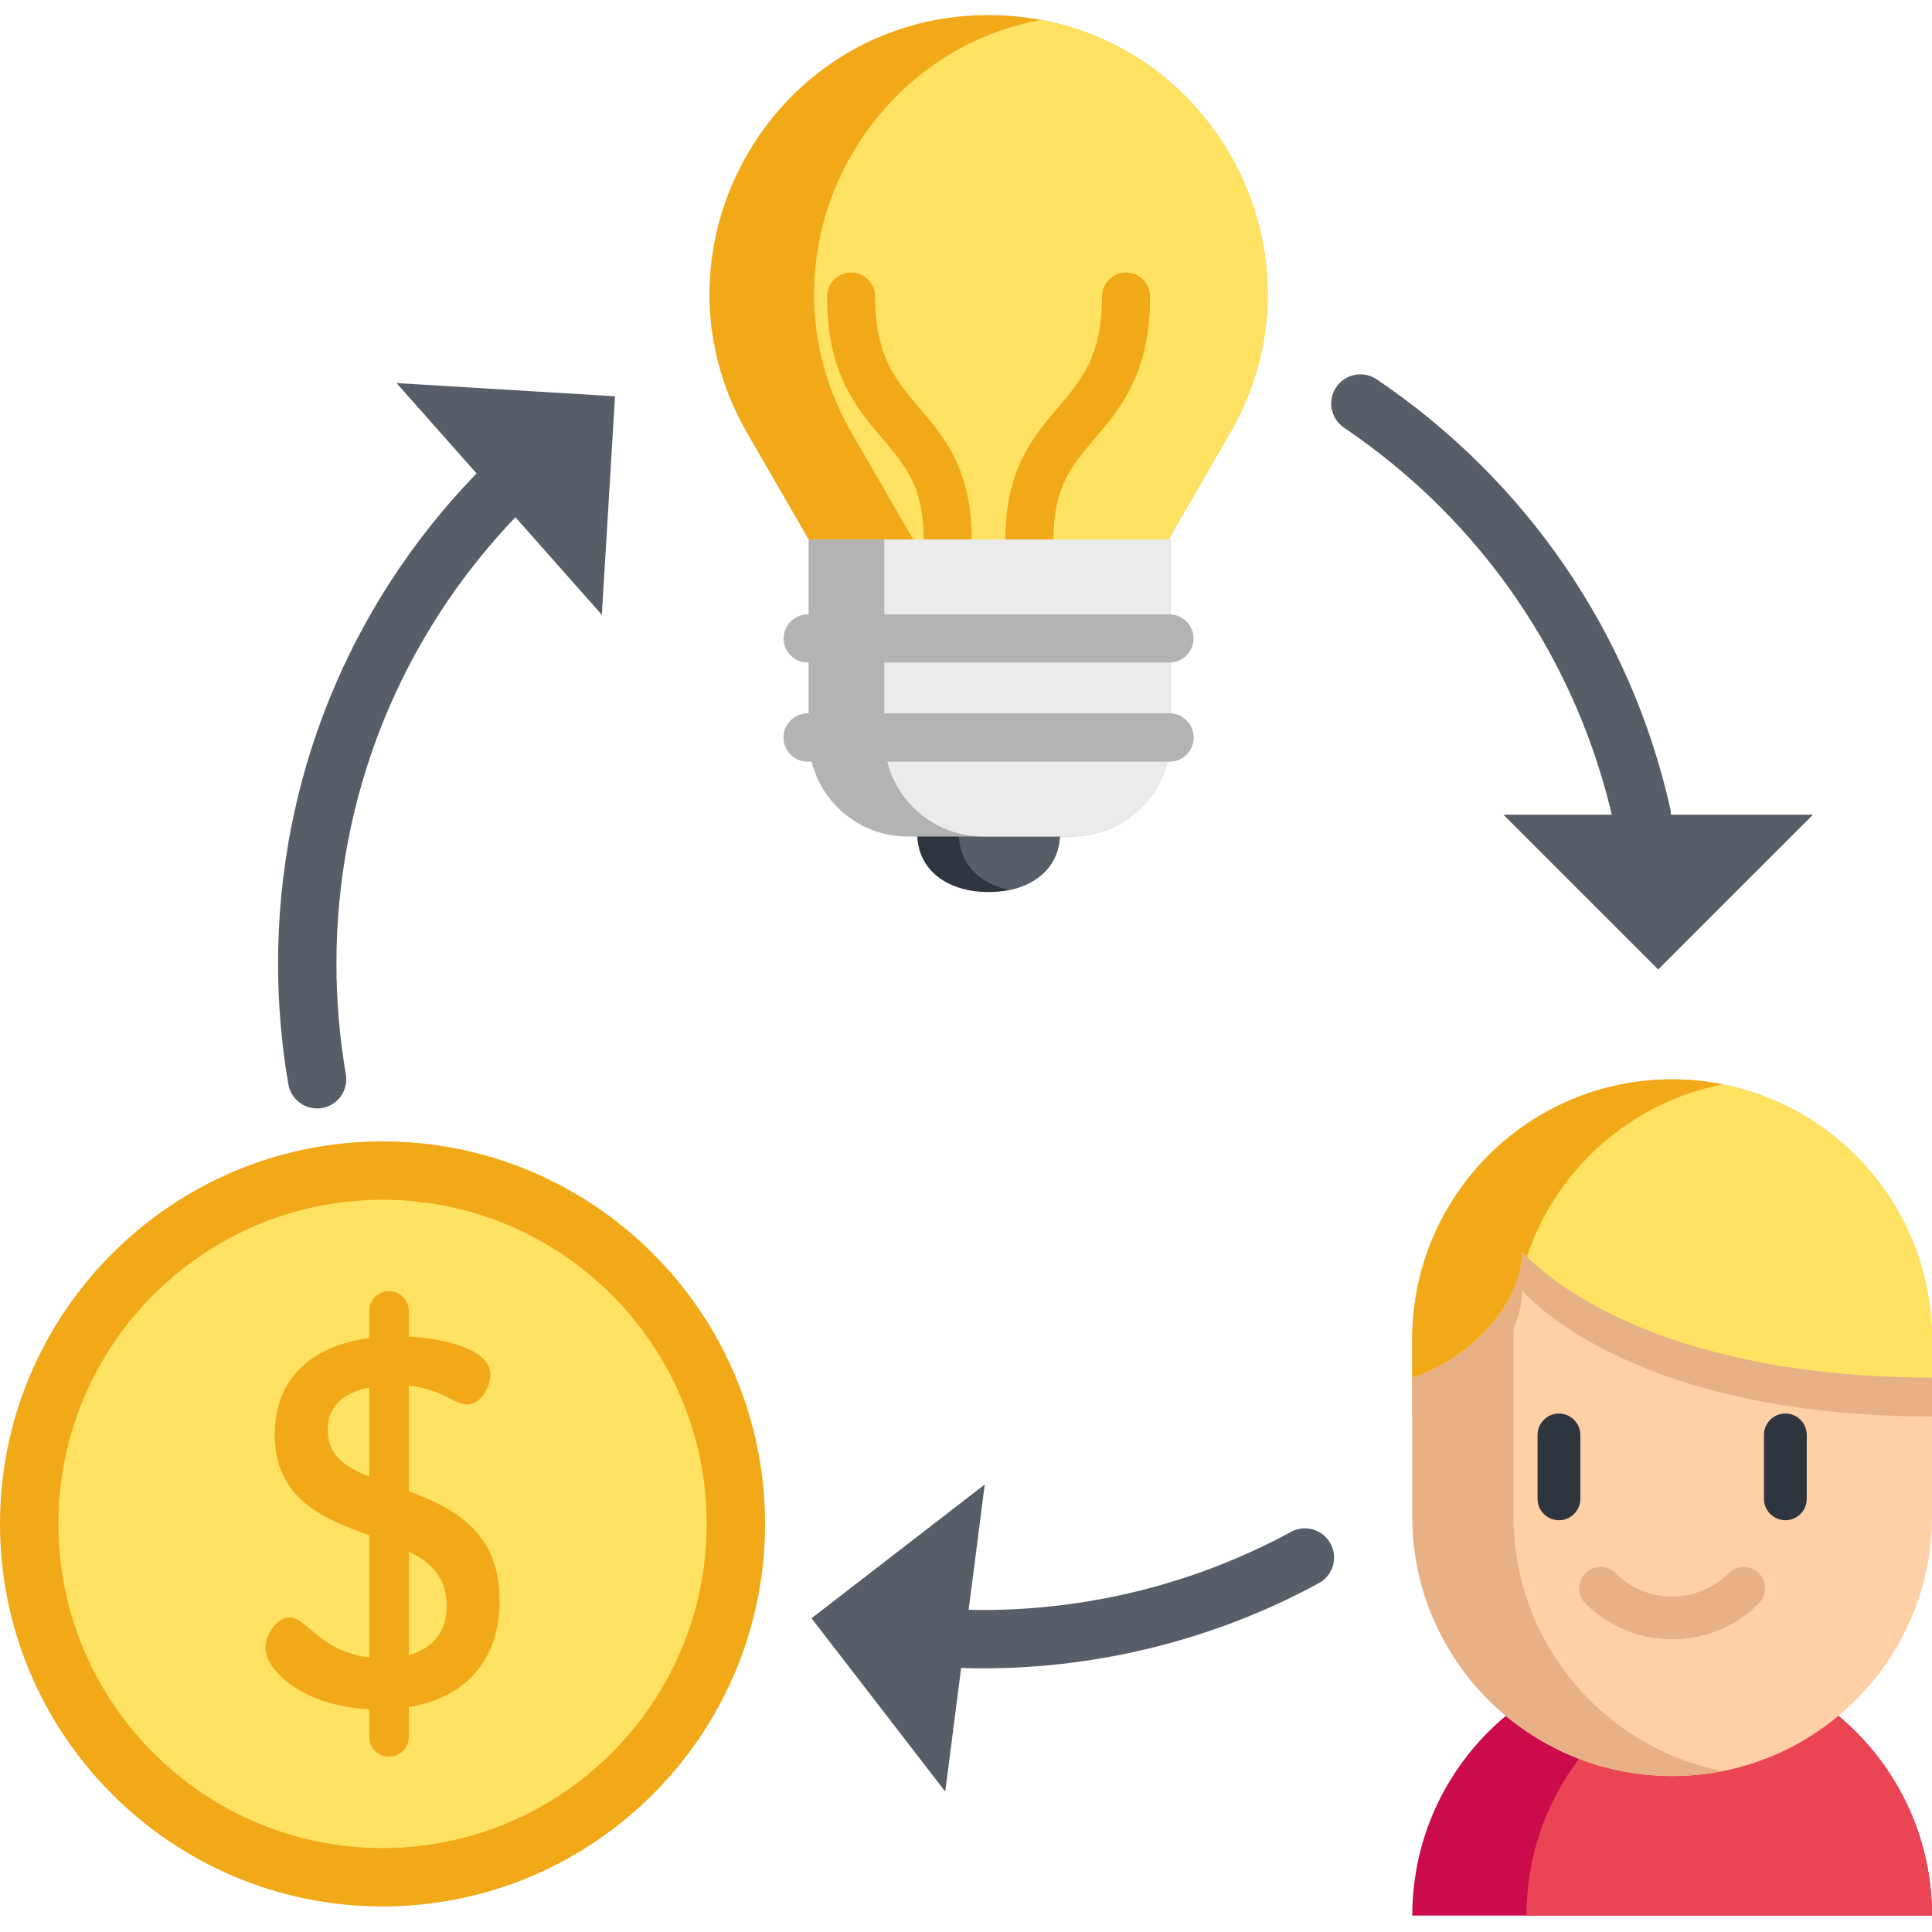 <svg height="512pt" viewBox="0 -4 512 512" width="512pt" xmlns="http://www.w3.org/2000/svg"><path d="m195.012 399.852c0 51.715-41.922 93.637-93.637 93.637s-93.641-41.922-93.641-93.637c0-51.715 41.926-93.637 93.641-93.637s93.637 41.922 93.637 93.637zm0 0" fill="#ffe261"/><path d="m101.375 501.227c-55.898 0-101.375-45.477-101.375-101.375 0-55.898 45.477-101.375 101.375-101.375 55.895 0 101.371 45.477 101.371 101.375 0 55.898-45.477 101.375-101.371 101.375zm0-187.277c-47.367 0-85.902 38.535-85.902 85.902 0 47.367 38.535 85.902 85.902 85.902s85.902-38.535 85.902-85.902c0-47.367-38.535-85.902-85.902-85.902zm0 0" fill="#f2a918"/><path d="m108.344 391.184v-27.984c5.207.559 8.574 2.234 11.035 3.461 1.707.852 3.055 1.523 4.363 1.523 4.121 0 6.188-5.113 6.188-7.977 0-7.039-13.508-9.59-21.586-9.996v-6.797c0-2.895-2.355-5.25-5.25-5.25s-5.25 2.355-5.25 5.25v7.18c-7.031.93-12.984 3.367-17.227 7.051-5.176 4.492-7.801 10.73-7.801 18.531 0 7.715 2.629 13.66 8.031 18.18 4.645 3.883 10.688 6.234 16.996 8.488v32.406c-7.945-.957-12.383-4.73-15.629-7.488-2.051-1.746-3.668-3.121-5.414-3.121-3.422 0-6.461 4.461-6.461 7.977 0 6.344 10.461 15.609 27.504 16.328v7.348c0 2.895 2.355 5.25 5.25 5.25 2.891 0 5.246-2.355 5.246-5.25v-7.891c7.27-1.207 13.273-4.246 17.371-8.793 4.441-4.93 6.691-11.5 6.691-19.52.004-18.312-12.398-24.535-24.059-28.906zm10.039 30.418c0 6.688-3.473 11.191-10.039 13.035v-27.418c4.996 2.426 10.039 6.059 10.039 14.383zm-31.543-46.805c0-5.828 3.805-9.66 11.004-11.09v23.629c-6.797-2.758-11.004-5.84-11.004-12.539zm0 0" fill="#f2a918"/><g fill="#585e68"><path d="m260.438 438.133c-1.789 0-3.418-.027-4.98-.078-4.27-.141-7.617-3.719-7.477-7.988.145-4.27 3.676-7.602 7.988-7.473 1.391.043 2.852.066 4.469.066 28.527 0 56.773-7.156 81.676-20.691 3.754-2.039 8.453-.648 10.492 3.102 2.039 3.758.652 8.453-3.102 10.492-27.168 14.766-57.965 22.57-89.066 22.57zm0 0"/><path d="m84.023 289.75c-3.695 0-6.965-2.656-7.613-6.426-1.805-10.5-2.723-21.246-2.723-31.941 0-48.539 18.531-94.52 52.176-129.477 2.961-3.078 7.859-3.172 10.938-.211 3.078 2.965 3.172 7.859.207 10.941-30.855 32.059-47.848 74.23-47.848 118.746 0 9.82.836 19.684 2.496 29.32.723 4.211-2.102 8.211-6.312 8.938-.445.074-.883.109-1.32.109zm0 0"/><path d="m435.07 219.645c-3.539 0-6.73-2.441-7.539-6.039-9.59-42.629-34.926-79.656-71.344-104.258-3.543-2.391-4.473-7.199-2.082-10.738s7.199-4.473 10.738-2.082c39.699 26.82 67.324 67.191 77.781 113.684.938 4.168-1.684 8.309-5.852 9.246-.57.129-1.141.188-1.703.188zm0 0"/><path d="m480.469 211.906h-82.047l41.023 41.023zm0 0"/><path d="m105.078 97.52 54.414 61.406 3.492-57.91zm0 0"/><path d="m250.5 470.781 10.473-81.375-45.922 35.449zm0 0"/></g><path d="m512 503.641h-137.73c0-19.02 7.715-36.234 20.172-48.703 12.461-12.461 29.684-20.164 48.691-20.164 5.199 0 10.266.578 15.133 1.672.176.031.34.07.516.113 12.738 2.961 24.113 9.457 33.047 18.379 12.457 12.469 20.172 29.684 20.172 48.703zm0 0" fill="#cc0b4b"/><path d="m512 503.641h-107.473c0-19.02 7.707-36.234 20.164-48.703 9.066-9.059 20.629-15.605 33.574-18.496.176.031.34.074.516.113 12.738 2.961 24.113 9.461 33.047 18.379 12.457 12.473 20.172 29.688 20.172 48.707zm0 0" fill="#ea4455"/><path d="m511.996 350.914v46.895c0 33.559-24.004 61.508-55.781 67.617-4.234.816-8.609 1.242-13.082 1.242-38.031 0-68.859-30.828-68.859-68.859v-46.898c0-38.031 30.828-68.863 68.859-68.863 4.473 0 8.848.426 13.082 1.242 13.77 2.645 26.082 9.395 35.613 18.926 12.461 12.465 20.168 29.684 20.168 48.699zm0 0" fill="#ffd0a6"/><path d="m456.559 465.355c-.113.031-.23.051-.344.07-4.238.816-8.609 1.238-13.078 1.238-38.035 0-68.863-30.828-68.863-68.855v-46.898c0-38.027 30.828-68.867 68.863-68.867 4.469 0 8.84.434 13.078 1.25.105.02.219.039.32.062-31.609 6.238-55.449 34.117-55.449 67.555v46.898c.004 33.449 23.848 61.316 55.473 67.547zm0 0" fill="#e8b185"/><path d="m443.137 430.434c-8.32 0-16.637-3.168-22.969-9.5-2.215-2.215-2.215-5.809 0-8.023 2.215-2.215 5.809-2.215 8.023 0 8.238 8.242 21.648 8.242 29.891 0 2.211-2.215 5.805-2.215 8.02 0 2.215 2.215 2.215 5.809 0 8.023-6.332 6.332-14.648 9.5-22.965 9.5zm0 0" fill="#e8b185"/><path d="m512 361.227v10.168c-81.527-.102-108.625-33.445-108.625-33.445 0 13.848-13.852 28.465-29.102 33.445v-10.168c0-38.031 30.828-68.867 68.859-68.867 4.473 0 8.852.43 13.082 1.242 13.773 2.648 26.086 9.398 35.613 18.93 12.461 12.465 20.172 29.68 20.172 48.695zm0 0" fill="#e8b185"/><path d="m512 350.914v10.164c-81.527-.102-108.625-33.445-108.625-33.445 0 13.852-13.852 28.465-29.102 33.445v-10.164c0-38.035 30.828-68.867 68.859-68.867 4.473 0 8.852.426 13.082 1.242 13.773 2.645 26.086 9.398 35.613 18.93 12.461 12.461 20.172 29.68 20.172 48.695zm0 0" fill="#ffe261"/><path d="m456.527 283.355c-24.371 4.816-44.137 22.484-51.891 45.66-.867-.887-1.27-1.383-1.27-1.383 0 13.852-13.852 28.469-29.094 33.449v-10.168c0-38.031 30.828-68.867 68.855-68.867 4.477 0 8.848.434 13.078 1.246.102.023.215.043.32.062zm0 0" fill="#f2a918"/><path d="m413.137 398.875c-3.133 0-5.672-2.539-5.672-5.672v-16.93c0-3.133 2.539-5.672 5.672-5.672 3.133 0 5.672 2.539 5.672 5.672v16.93c0 3.133-2.539 5.672-5.672 5.672zm0 0" fill="#2f353f"/><path d="m473.137 398.875c-3.133 0-5.672-2.539-5.672-5.672v-16.93c0-3.133 2.539-5.672 5.672-5.672 3.133 0 5.672 2.539 5.672 5.672v16.93c0 3.133-2.539 5.672-5.672 5.672zm0 0" fill="#2f353f"/><path d="m325.938 110.777-16.27 28.184h-95.379l-16.27-28.184c-17.648-30.57-10.645-65.879 10.809-88.266 13.105-13.664 31.598-22.512 53.152-22.512 4.777 0 9.402.438 13.855 1.262 48.52 8.996 76.137 64.418 50.102 109.516zm0 0" fill="#f2a918"/><path d="m325.938 110.777-16.27 28.184h-67.664l-16.277-28.184c-17.648-30.57-10.645-65.879 10.816-88.266 10.199-10.637 23.66-18.355 39.293-21.25 48.52 8.996 76.137 64.418 50.102 109.516zm0 0" fill="#ffe261"/><path d="m251.16 145.332c-3.52 0-6.375-2.852-6.375-6.371 0-13.891-4.824-19.555-10.934-26.723-6.875-8.066-14.668-17.215-14.668-37.652 0-3.52 2.852-6.371 6.371-6.371 3.52 0 6.371 2.852 6.371 6.371 0 15.746 5.387 22.066 11.625 29.387 6.555 7.688 13.98 16.402 13.98 34.988 0 3.52-2.852 6.371-6.371 6.371zm0 0" fill="#f2a918"/><path d="m272.797 145.332c-3.52 0-6.371-2.852-6.371-6.371 0-18.586 7.426-27.301 13.98-34.988 6.238-7.32 11.625-13.641 11.625-29.387 0-3.52 2.852-6.371 6.371-6.371 3.52 0 6.375 2.852 6.375 6.371 0 20.438-7.797 29.586-14.672 37.652-6.109 7.168-10.934 12.832-10.934 26.723-.004 3.52-2.855 6.371-6.375 6.371zm0 0" fill="#f2a918"/><path d="m280.887 216.84c0 8.234-5.633 13.402-13.383 15.016-1.75.363-3.602.551-5.52.551-10.445 0-18.914-5.473-18.914-15.566zm0 0" fill="#2f353f"/><path d="m280.887 216.84c0 8.234-5.633 13.402-13.383 15.016-7.746-1.613-13.391-6.781-13.391-15.016zm0 0" fill="#585e68"/><path d="m310.188 138.961v52.484c0 14.492-11.75 26.242-26.238 26.242h-43.414c-7.246 0-13.805-2.938-18.555-7.688-4.754-4.75-7.691-11.312-7.691-18.555v-52.484zm0 0" fill="#b3b3b3"/><path d="m310.188 138.961v52.484c0 14.492-11.75 26.242-26.238 26.242h-23.352c-7.242 0-13.805-2.938-18.547-7.688-4.754-4.75-7.691-11.312-7.691-18.555v-52.484zm0 0" fill="#ebebeb"/><path d="m309.926 197.816h-95.895c-3.52 0-6.371-2.852-6.371-6.371 0-3.52 2.852-6.371 6.371-6.371h95.895c3.52 0 6.375 2.852 6.375 6.371 0 3.52-2.855 6.371-6.375 6.371zm0 0" fill="#b3b3b3"/><path d="m309.926 197.816h-95.895c-3.52 0-6.371-2.852-6.371-6.371 0-3.52 2.852-6.371 6.371-6.371h95.895c3.52 0 6.375 2.852 6.375 6.371 0 3.52-2.855 6.371-6.375 6.371zm0 0" fill="#b3b3b3"/><path d="m309.926 171.574h-95.895c-3.52 0-6.371-2.852-6.371-6.371s2.852-6.371 6.371-6.371h95.895c3.52 0 6.375 2.852 6.375 6.371s-2.855 6.371-6.375 6.371zm0 0" fill="#b3b3b3"/></svg>